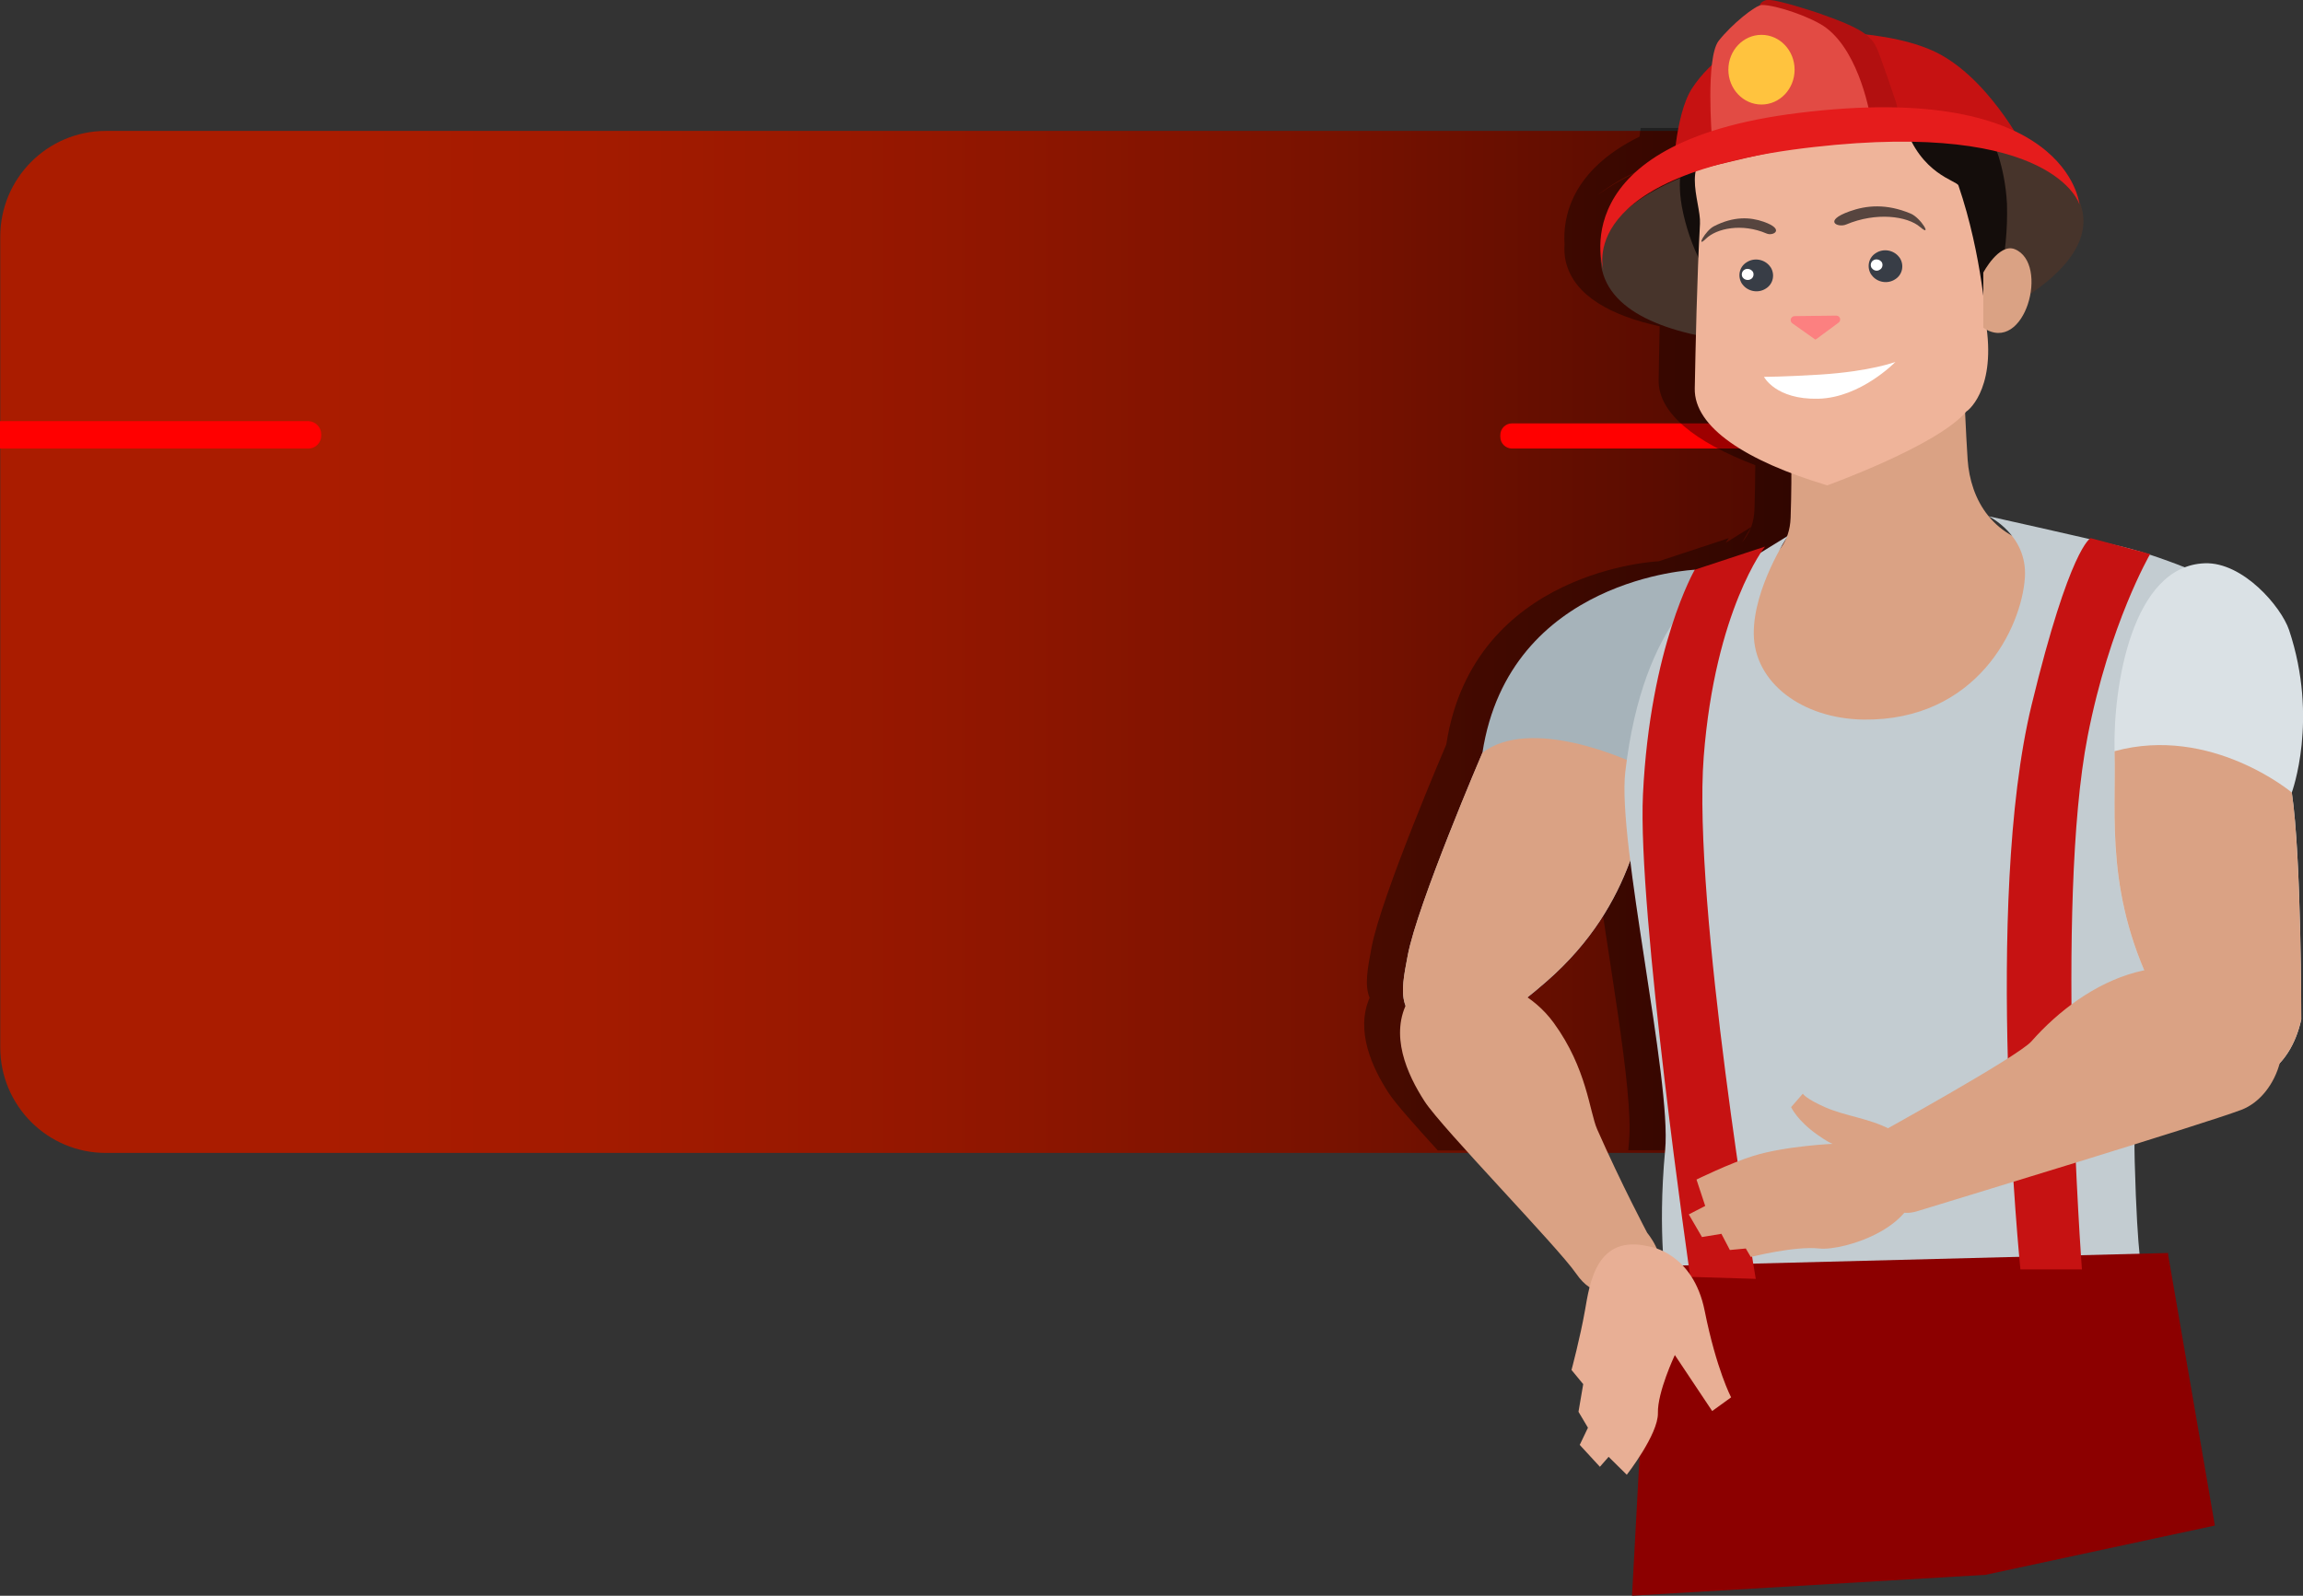 <?xml version="1.0" encoding="utf-8"?>
<!-- Generator: Adobe Illustrator 21.1.0, SVG Export Plug-In . SVG Version: 6.00 Build 0)  -->
<svg version="1.1" id="Capa_1" xmlns="http://www.w3.org/2000/svg" xmlns:xlink="http://www.w3.org/1999/xlink" x="0px" y="0px"
	 viewBox="0 0 925 641.1" style="enable-background:new 0 0 925 641.1;" xml:space="preserve">
<rect x="0" y="0" width="925" height="641.1" fill="#333333" stroke="none"/>
<style type="text/css">
	.st0{fill:url(#SVGID_1_);}
	.st1{fill:#FF0000;}
	.st2{opacity:0.38;enable-background:new    ;}
	.st3{fill:#8C0000;}
	.st4{fill:#A6B3BA;}
	.st5{fill:#DAA284;}
	.st6{fill:#C3CCD1;}
	.st7{fill:#DAE1E5;}
	.st8{fill:#47342B;}
	.st9{fill:#C61212;}
	.st10{fill:#140D0B;}
	.st11{fill:#EFB49A;}
	.st12{fill:#383D46;}
	.st13{fill:#FFFFFF;}
	.st14{fill:#57453F;}
	.st15{fill:#FC8080;}
	.st16{fill:#B21010;}
	.st17{fill:#E24B44;}
	.st18{fill:#E51C1C;}
	.st19{fill:#FFC33E;}
	.st20{fill:#E8AF95;}
</style>
<title>emergencia</title>
<g>
	<g id="Capa_2">
		<g id="cuadro">
			
				<linearGradient id="SVGID_1_" gradientUnits="userSpaceOnUse" x1="0.11" y1="386.055" x2="906" y2="386.055" gradientTransform="matrix(1 0 0 -1 0 644)">
				<stop  offset="0.14" style="stop-color:#AA1C00"/>
				<stop  offset="0.26" style="stop-color:#A41B00"/>
				<stop  offset="0.41" style="stop-color:#941700"/>
				<stop  offset="0.59" style="stop-color:#781200"/>
				<stop  offset="0.78" style="stop-color:#520A00"/>
				<stop  offset="0.91" style="stop-color:#330300"/>
			</linearGradient>
			<path class="st0" d="M42.5,52.6h663.5c23.4,0,42.4,19,42.4,42.4v325.8c0,23.4-19,42.4-42.4,42.4H42.5c-23.4,0-42.4-19-42.4-42.4
				V95.1C0.1,71.6,19.1,52.6,42.5,52.6z"/>
			<path class="st1" d="M607.3,170.1H770c2.6,0,4.7,2.1,4.7,4.7v0.7c0,2.6-2.1,4.7-4.7,4.7H607.3c-2.6,0-4.7-2.1-4.7-4.7v-0.7
				C602.6,172.2,604.7,170.1,607.3,170.1z"/>
			<path class="st1" d="M123.9,169.2H0v11h123.9c2.8,0,5.1-2.3,5.1-5.1v-0.7C129,171.6,126.7,169.3,123.9,169.2z"/>
		</g>
		<g id="Capa_6">
			<path class="st2" d="M627.1,450.2c-3.1-7.1-4.1-24.4-17.4-42.7c-2.9-4-6.5-7.5-10.7-10.3c2.8-2.2,5.4-4.4,7.8-6.4
				c15.1-13,26.7-29.6,33.5-48.4c5,40,15.9,95.7,14,116.1c-0.1,1.2-0.2,2.4-0.3,3.6h52.1c23.4-0.1,42.4-19,42.4-42.4V93.8
				c-0.1-23.4-19-42.4-42.5-42.4h-47c-0.2,1.2-0.4,2.4-0.5,3.5c-27.9,13.7-30.8,33-30.1,43.3c-0.2,2.3,0,4.6,0.5,6.9
				c3.3,13.9,18.5,21.8,37.7,26c-0.2,8.4-0.3,15.9-0.4,21.7c-0.2,13.1,14.5,24.8,38.8,34.1c0,5-0.1,11-0.3,17.7
				c-0.1,2.4-0.5,4.8-1.3,7.1l-10.3,6.4c0.8-1.3,1.3-1.9,1.3-1.9l-28.2,9.3c0,0-74.5,3.2-85.3,73.6c0,0-26.2,61.1-30,81.5
				c-1.6,8.4-2.9,15.1-0.8,20.3c-5.8,13.3,1.1,28.2,7.7,38.3c2.6,4,10.4,12.8,19.7,23h55C630.7,458.3,628.9,454.3,627.1,450.2z
				 M660.2,68.1c-6.7,2.7-13,6.2-18.8,10.5c5.7-4.5,12.1-8.2,18.8-10.8C660.2,67.9,660.2,68,660.2,68.1z M703.4,211.6
				c-0.8,2.3-2.1,4.4-3.7,6.3C701.8,214.2,703.3,211.9,703.4,211.6L703.4,211.6z"/>
		</g>
		<g id="Capa_7">
			<polygon class="st3" points="797.5,632.7 889.6,612.9 870.8,503.9 662.1,518.9 655.5,641.1 			"/>
			<path class="st4" d="M680.7,228.9c0,0-74.5,3.2-85.3,73.6c0,0-26.2,61.1-30,81.5c-3,15.7-4.9,25.3,14.3,30.7
				c12,3.4,29.9-10.2,41.5-20.4c36.2-31.6,38.4-67.9,42.7-83.9C672.4,278.9,689.1,236.1,680.7,228.9z"/>
			<path class="st5" d="M595.4,302.4c0,0-26.2,61.1-30,81.5c-3,15.7-4.9,25.3,14.3,30.7c12,3.4,29.9-10.2,41.5-20.4
				c36.2-31.6,38.4-67.9,42.7-83.9C652.4,303.9,614.5,288,595.4,302.4z"/>
			<path class="st5" d="M697.2,229.4c0,0,21.3-1.3,22-21.4s0-33.7,0-33.7s11.4-21.4,34.5-21.4s35.2,4.1,35.2,4.1s0.7,17.2,1.4,27.7
				c1.1,15.7,9.9,32.6,33.1,35.1c6.6,0.7-12.8,80.4-91.1,75.9C676.4,292.4,697.2,229.4,697.2,229.4z"/>
			<path class="st6" d="M894.1,326.2c-22.7,62.1-38.1,88.1-36.7,140.2c1.1,40.9,3.2,45.5,3.2,45.5l-191.2,5.9c0,0-3.8-21.5-0.6-55.7
				c2.7-28.1-19.3-123.9-16-152c7.3-63,35.6-76.5,35.6-76.5l29.7-18.3c0,0-13.9,20.9-13.7,39.4c0.2,19.5,19.3,34,44,34.4
				c45.6,0.6,63.6-36.9,64.9-57.1c1.1-17.1-14.6-24.6-14.6-24.6s35.9,8,53.9,12.3s43.9,16.2,43.9,16.2S916.7,264.1,894.1,326.2z"/>
			<path class="st7" d="M924.3,409.6c0,0,0.1-65-3.8-91.2c0,0,10.9-29.4-1.1-65.3c-3.2-9.4-18.5-27.3-33.8-26.8
				c-29.3,1-36.9,49.4-36.3,75.5s-4.1,58.6,17.5,99.8c9.2,17.5,16.1,32.4,27,33.8S919.6,430.6,924.3,409.6z"/>
			<path class="st5" d="M924.3,409.6c0,0,0.1-65-3.8-91.2c0,0-32.4-27.2-71.2-16.6c0.7,26.2-4.1,58.6,17.5,99.8
				c9.2,17.5,16.1,32.4,27,33.8S919.6,430.6,924.3,409.6z"/>
			<path class="st5" d="M572.2,442.5c-7-10.8-14.4-27-6.4-40.9s42-13.1,58.3,9.4c13.3,18.3,14.3,35.6,17.4,42.7
				c9.8,22.2,20.1,41.6,20.1,41.6s7.6,9.1,4.1,14.9c-2.6,4.4-19,7.5-19,7.5s-6.4,4.5-13.7-6.1S579.2,453.3,572.2,442.5z"/>
			<path class="st8" d="M775.8,135.3c21.7-4.1,83.6-32.8,52.4-64.5s-196.5-11.6-184.7,37.8C652.7,147.3,754.1,139.4,775.8,135.3z"/>
			<polygon class="st3" points="856.6,553.5 870.9,503.4 652.4,509 670.8,553.5 			"/>
			<path class="st9" d="M811.5,510c0,0-14.9-146.9,4.5-226.8c15.4-63.5,23.7-67,23.7-67l23.9,6.4c0,0-16.3,28-25.1,73.2
				c-13.2,67.5-2.3,214.2-2.3,214.2L811.5,510z"/>
			<path class="st9" d="M705.2,513.8c0,0-25.5-150.8-20.9-209.8s24.6-84.4,24.6-84.4l-28.2,9.3c0,0-17.9,30.8-20.8,90.2
				c-2.3,46.5,19,193.9,19,193.9L705.2,513.8z"/>
			<path class="st10" d="M803.1,112.5c2.3-10,3.3-20.3,3-30.6c-0.8-15.7-6.1-26.3-6.1-26.3s-79.2-8-123.4,8.9c0,0-3.4,5-1.1,18.4
				c1.5,8.1,4.2,16,8,23.3L797.2,124L803.1,112.5z"/>
			<path class="st11" d="M797.9,131.6c0,0-1.6-28.8-11.3-57.1c-0.7-2-15.1-4.4-21.6-24.3c0,0-55.6,5.2-72.1,8.4
				c-19.5,3.8-9.6,22.3-10.1,31.3c-1.2,21.2-1.8,50.7-2.1,66.2s20.5,29.1,53.2,38.9c0,0,44.3-15.9,55.9-29.7
				C789.8,165.5,801.4,157.3,797.9,131.6z"/>
			<path class="st5" d="M796.6,109.5c0,0,6.3-11.9,12.6-9.4c14.2,5.7,4.1,42.7-12.6,31.6V109.5z"/>
			<path class="st12" d="M751.8,110.6c2.2,2.9,6.4,3.6,9.4,1.6c2.9-1.8,3.7-5.6,1.9-8.5c-0.1-0.1-0.2-0.3-0.3-0.4
				c-2.2-2.9-6.4-3.6-9.4-1.6c-2.9,1.8-3.7,5.6-1.9,8.5C751.6,110.3,751.7,110.4,751.8,110.6z"/>
			<path class="st13" d="M755.1,108.3c1-0.6,1.3-2,0.7-3c0,0-0.1-0.1-0.1-0.1c-0.8-1-2.3-1.3-3.3-0.6c-1,0.6-1.3,2-0.7,3
				c0,0,0.1,0.1,0.1,0.1C752.6,108.8,754,109.1,755.1,108.3z"/>
			<path class="st12" d="M699.9,114.3c2.2,2.9,6.4,3.6,9.4,1.6c2.9-1.8,3.7-5.6,1.9-8.5c-0.1-0.1-0.2-0.2-0.3-0.4
				c-2.2-2.9-6.4-3.6-9.4-1.6c-2.9,1.8-3.7,5.6-1.9,8.5C699.7,114,699.8,114.2,699.9,114.3z"/>
			<path class="st13" d="M703.3,112.1c1-0.6,1.3-2,0.7-3c0,0-0.1-0.1-0.1-0.1c-0.8-1-2.3-1.3-3.3-0.6c-1,0.6-1.3,2-0.7,3
				c0,0,0.1,0.1,0.1,0.1C700.7,112.5,702.2,112.8,703.3,112.1z"/>
			<path class="st14" d="M741.5,90.2c12.1-5.1,24.6-3.4,29.7,1s0.3-3.7-3.8-5.4c-9.8-4.1-17.8-3.3-24.5-0.9
				C732,88.8,738.2,91.6,741.5,90.2z"/>
			<path class="st14" d="M709.5,93.8c-9.8-4.2-20-2.1-24.3,2.1s-0.2-3.3,3.2-5c8-4.1,14.6-3.7,20-1.8
				C717.2,92.2,712.1,95,709.5,93.8z"/>
			<path class="st15" d="M729.2,136.4c-0.1,0-0.3-0.1-0.4-0.2l-8.9-6.3c-0.7-0.5-0.9-1.5-0.4-2.2c0.3-0.4,0.8-0.7,1.3-0.7l16.7-0.2
				c0.9,0,1.6,0.7,1.6,1.5c0,0.5-0.2,1-0.6,1.3l-8.8,6.5C729.5,136.2,729.3,136.3,729.2,136.4z"/>
			<path class="st13" d="M708.5,151.4c0,0,7.9,0,22.5-0.9c20.4-1.3,30.3-5.1,30.3-5.1s-13.9,14.4-31,14.8S708.5,151.4,708.5,151.4z"
				/>
			<path class="st9" d="M813.1,59.6c0,0-15.1-29.7-37.2-39.4s-58.5-7.5-62.6-6.7c-13.8,2.3-26,10.3-33.7,22
				c-7,10.8-7.6,35.3-7.6,35.3s52.7-14.6,77.1-15.1S813.1,59.6,813.1,59.6z"/>
			<path class="st16" d="M730.5,5.3C727,4.1,714.7,0.2,711,0c-1.3-0.2-2.7,0.2-3.7,1.2c-1.2,1.4-0.6,3.6,0.8,4.8
				c1.4,1.1,3.1,1.9,4.9,2.2c16.7,5,29,20.3,36,36.3c0.9,2,3.7,1.4,5.3,3s4.2,2.3,6,1.1c2.6-1.7,1.9-5.6,0.9-8.5
				c-1.9-5.6-3.8-11.2-5.8-16.7C752.5,15,750.7,12.4,730.5,5.3z"/>
			<path class="st17" d="M751.3,47.4c0,0-4-25.8-17.8-36.2c-5.7-4.3-20.1-9.2-25.8-9.2c-2.6,0-12.2,7.8-17.4,14.4
				c-5.3,6.9-2.7,39.1-2.7,39.1L751.3,47.4z"/>
			<path class="st18" d="M835.2,82.1c0,0-10-34-106.9-23s-84.2,49.7-84.2,49.7s-18-51.5,78.1-63.4C830.7,31.9,835.2,82.1,835.2,82.1
				z"/>
			<ellipse class="st19" cx="707.5" cy="28" rx="13.3" ry="14"/>
			<path class="st5" d="M910,403.8c-34.9-30.4-72.8-9.6-94.1,14.6c-5.4,6.1-61.4,37-61.4,37s-10.4,2.4-7.3,10s10.2,12.9,10.2,12.9
				s1,11.9,12.7,8.3s114.8-34.9,130.1-40.7S923,415.1,910,403.8z"/>
			<path class="st5" d="M769.3,470.9c0,0-1.3-12.7-10.1-17.2s-18-5.3-26-8.8s-9.1-5.5-9.1-5.5l-4.7,5.4c0,0,2.4,5.4,10.7,11.2
				c7,4.9,6.9,3.5,6.9,3.5s-19.6,0.8-32.8,4.9c-9.6,3-22.8,9.5-22.8,9.5l3.5,10.6l-6.6,3.4l5.3,9.1l7.8-1.3l3.4,6.5l6.4-0.6l2,3.4
				c0,0,17.8-4.5,27.5-3.4S773.9,492.6,769.3,470.9z"/>
			<path class="st20" d="M662.4,500.8c0,0,17.6,2.3,22.3,25.9c4.7,23.5,10.6,34.7,10.6,34.7l-7.6,5.5l-15-22.5c0,0-7,14.8-6.8,23.3
				s-12.5,24.8-12.5,24.8l-7.3-7.2l-3.5,4l-8.1-8.8l3.3-6.9l-3.8-6.4l1.9-11.1l-4.7-5.7c0,0,3.5-13.1,5.4-23.9
				S641.1,495.6,662.4,500.8z"/>
		</g>
	</g>
</g>
</svg>
